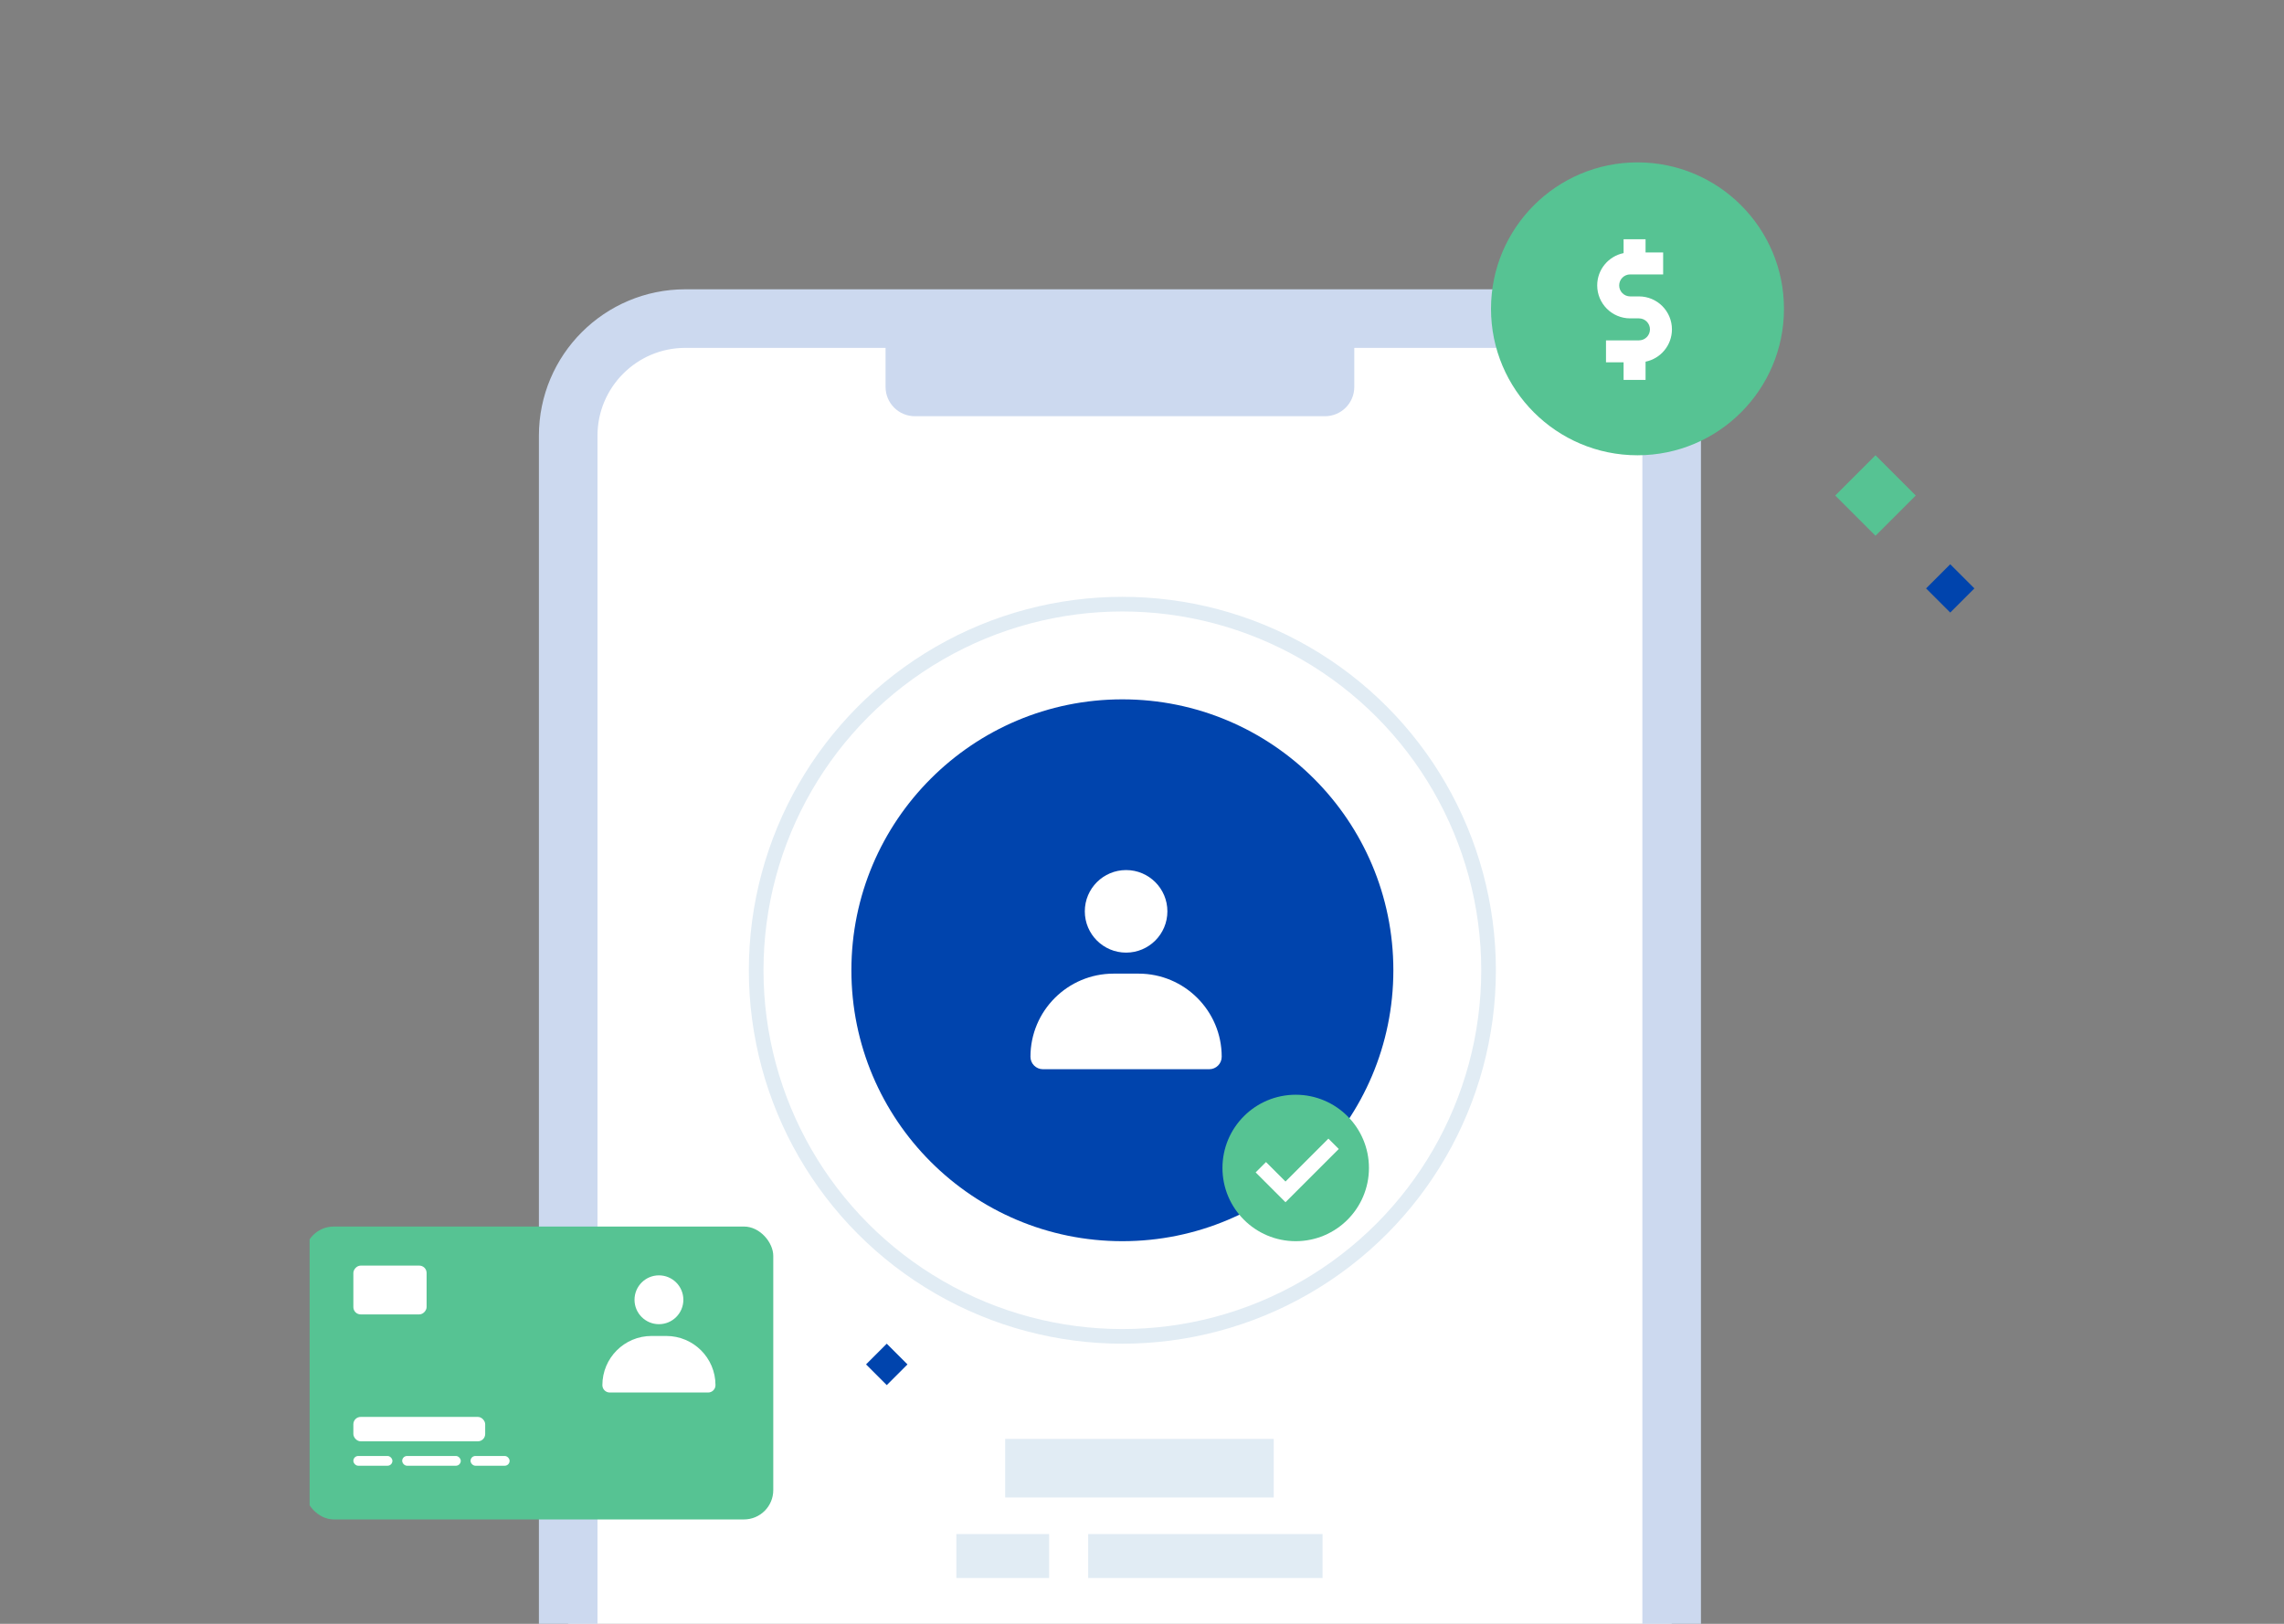 <svg width="450" height="320" viewBox="0 0 450 320" fill="none" xmlns="http://www.w3.org/2000/svg">
<rect x="0" y="0" width="450" height="320" fill="#808080" stroke="none"/>
<g clip-path="url(#clip0_1240:237204)">
<rect x="111.947" y="62.783" width="217.409" height="324.189" rx="23.088" fill="white" stroke="#CCD9EF" stroke-width="11.544"/>
<rect x="60" y="241.713" width="92.351" height="57.719" rx="5.772" fill="#56C393"/>
<rect x="69.62" y="279.23" width="25.974" height="4.81" rx="1.443" fill="white"/>
<rect width="14.43" height="9.62" rx="1.443" transform="matrix(1 0 0 -1 69.62 259.029)" fill="white"/>
<rect x="69.62" y="286.927" width="7.696" height="1.924" rx="0.962" fill="white"/>
<rect x="92.708" y="286.927" width="7.696" height="1.924" rx="0.962" fill="white"/>
<rect x="79.24" y="286.927" width="11.544" height="1.924" rx="0.962" fill="white"/>
<path fill-rule="evenodd" clip-rule="evenodd" d="M129.826 260.956C132.484 260.956 134.638 258.802 134.638 256.145C134.638 253.487 132.484 251.333 129.826 251.333C127.169 251.333 125.014 253.487 125.014 256.145C125.014 258.802 127.169 260.956 129.826 260.956ZM128.371 263.278C123.02 263.278 118.682 267.616 118.682 272.967C118.682 273.77 119.332 274.421 120.135 274.421H139.514C140.317 274.421 140.967 273.77 140.967 272.967C140.967 267.616 136.629 263.278 131.278 263.278H128.371Z" fill="white"/>
<path d="M188.425 306.647H206.703" stroke="#E1ECF4" stroke-width="8.658"/>
<path d="M214.399 306.647H260.574" stroke="#E1ECF4" stroke-width="8.658"/>
<path d="M198.045 289.331H250.954" stroke="#E1ECF4" stroke-width="11.544"/>
<rect width="5.772" height="5.772" transform="matrix(-0.707 -0.707 -0.707 0.707 178.792 268.882)" fill="#0044AD"/>
<circle cx="221.132" cy="191.209" r="72.149" stroke="#E1ECF4" stroke-width="2.886"/>
<path d="M174.477 60.86H266.827V76.251C266.827 79.439 264.243 82.023 261.055 82.023H180.248C177.061 82.023 174.477 79.439 174.477 76.251V60.86Z" fill="#CCD9EF"/>
<circle cx="221.133" cy="191.209" r="53.39" fill="#0044AD"/>
<path fill-rule="evenodd" clip-rule="evenodd" d="M221.867 187.732C226.36 187.732 230.003 184.09 230.003 179.597C230.003 175.104 226.36 171.462 221.867 171.462C217.374 171.462 213.732 175.104 213.732 179.597C213.732 184.09 217.374 187.732 221.867 187.732ZM219.407 191.872C210.359 191.872 203.024 199.206 203.024 208.254C203.024 209.611 204.125 210.711 205.482 210.711H238.247C239.604 210.711 240.704 209.611 240.704 208.254C240.704 199.206 233.37 191.872 224.322 191.872H219.407Z" fill="white"/>
<circle cx="255.283" cy="230.169" r="14.43" fill="#56C393"/>
<path d="M248.412 230.024L253.27 234.883L262.745 225.408" stroke="white" stroke-width="2.886"/>
<circle cx="322.622" cy="60.86" r="28.86" fill="#56C393"/>
<path fill-rule="evenodd" clip-rule="evenodd" d="M324.213 47.151V49.315V49.75H325.513H327.677V54.079H325.513H321.182C319.985 54.079 319.014 55.049 319.014 56.246C319.014 57.443 319.985 58.413 321.182 58.413H322.914C326.502 58.413 329.41 61.321 329.41 64.909C329.41 68.052 327.178 70.673 324.213 71.275V72.705V74.87H319.884V72.705V71.405H318.583H316.418V67.076H318.583H322.914C324.111 67.076 325.081 66.106 325.081 64.909C325.081 63.712 324.111 62.742 322.914 62.742H321.182C317.594 62.742 314.686 59.834 314.686 56.246C314.686 53.103 316.918 50.481 319.884 49.88V49.315V47.151H324.213Z" fill="white"/>
<rect width="6.731" height="6.731" transform="matrix(-0.707 -0.707 -0.707 0.707 389 115.956)" fill="#0044AD"/>
<rect width="11.219" height="11.219" transform="matrix(-0.707 -0.707 -0.707 0.707 377.448 97.652)" fill="#56C393"/>
</g>
<defs>
<clipPath id="clip0_1240:237204">
<rect width="328.321" height="288" fill="white" transform="translate(61 32)"/>
</clipPath>
</defs>
</svg>
